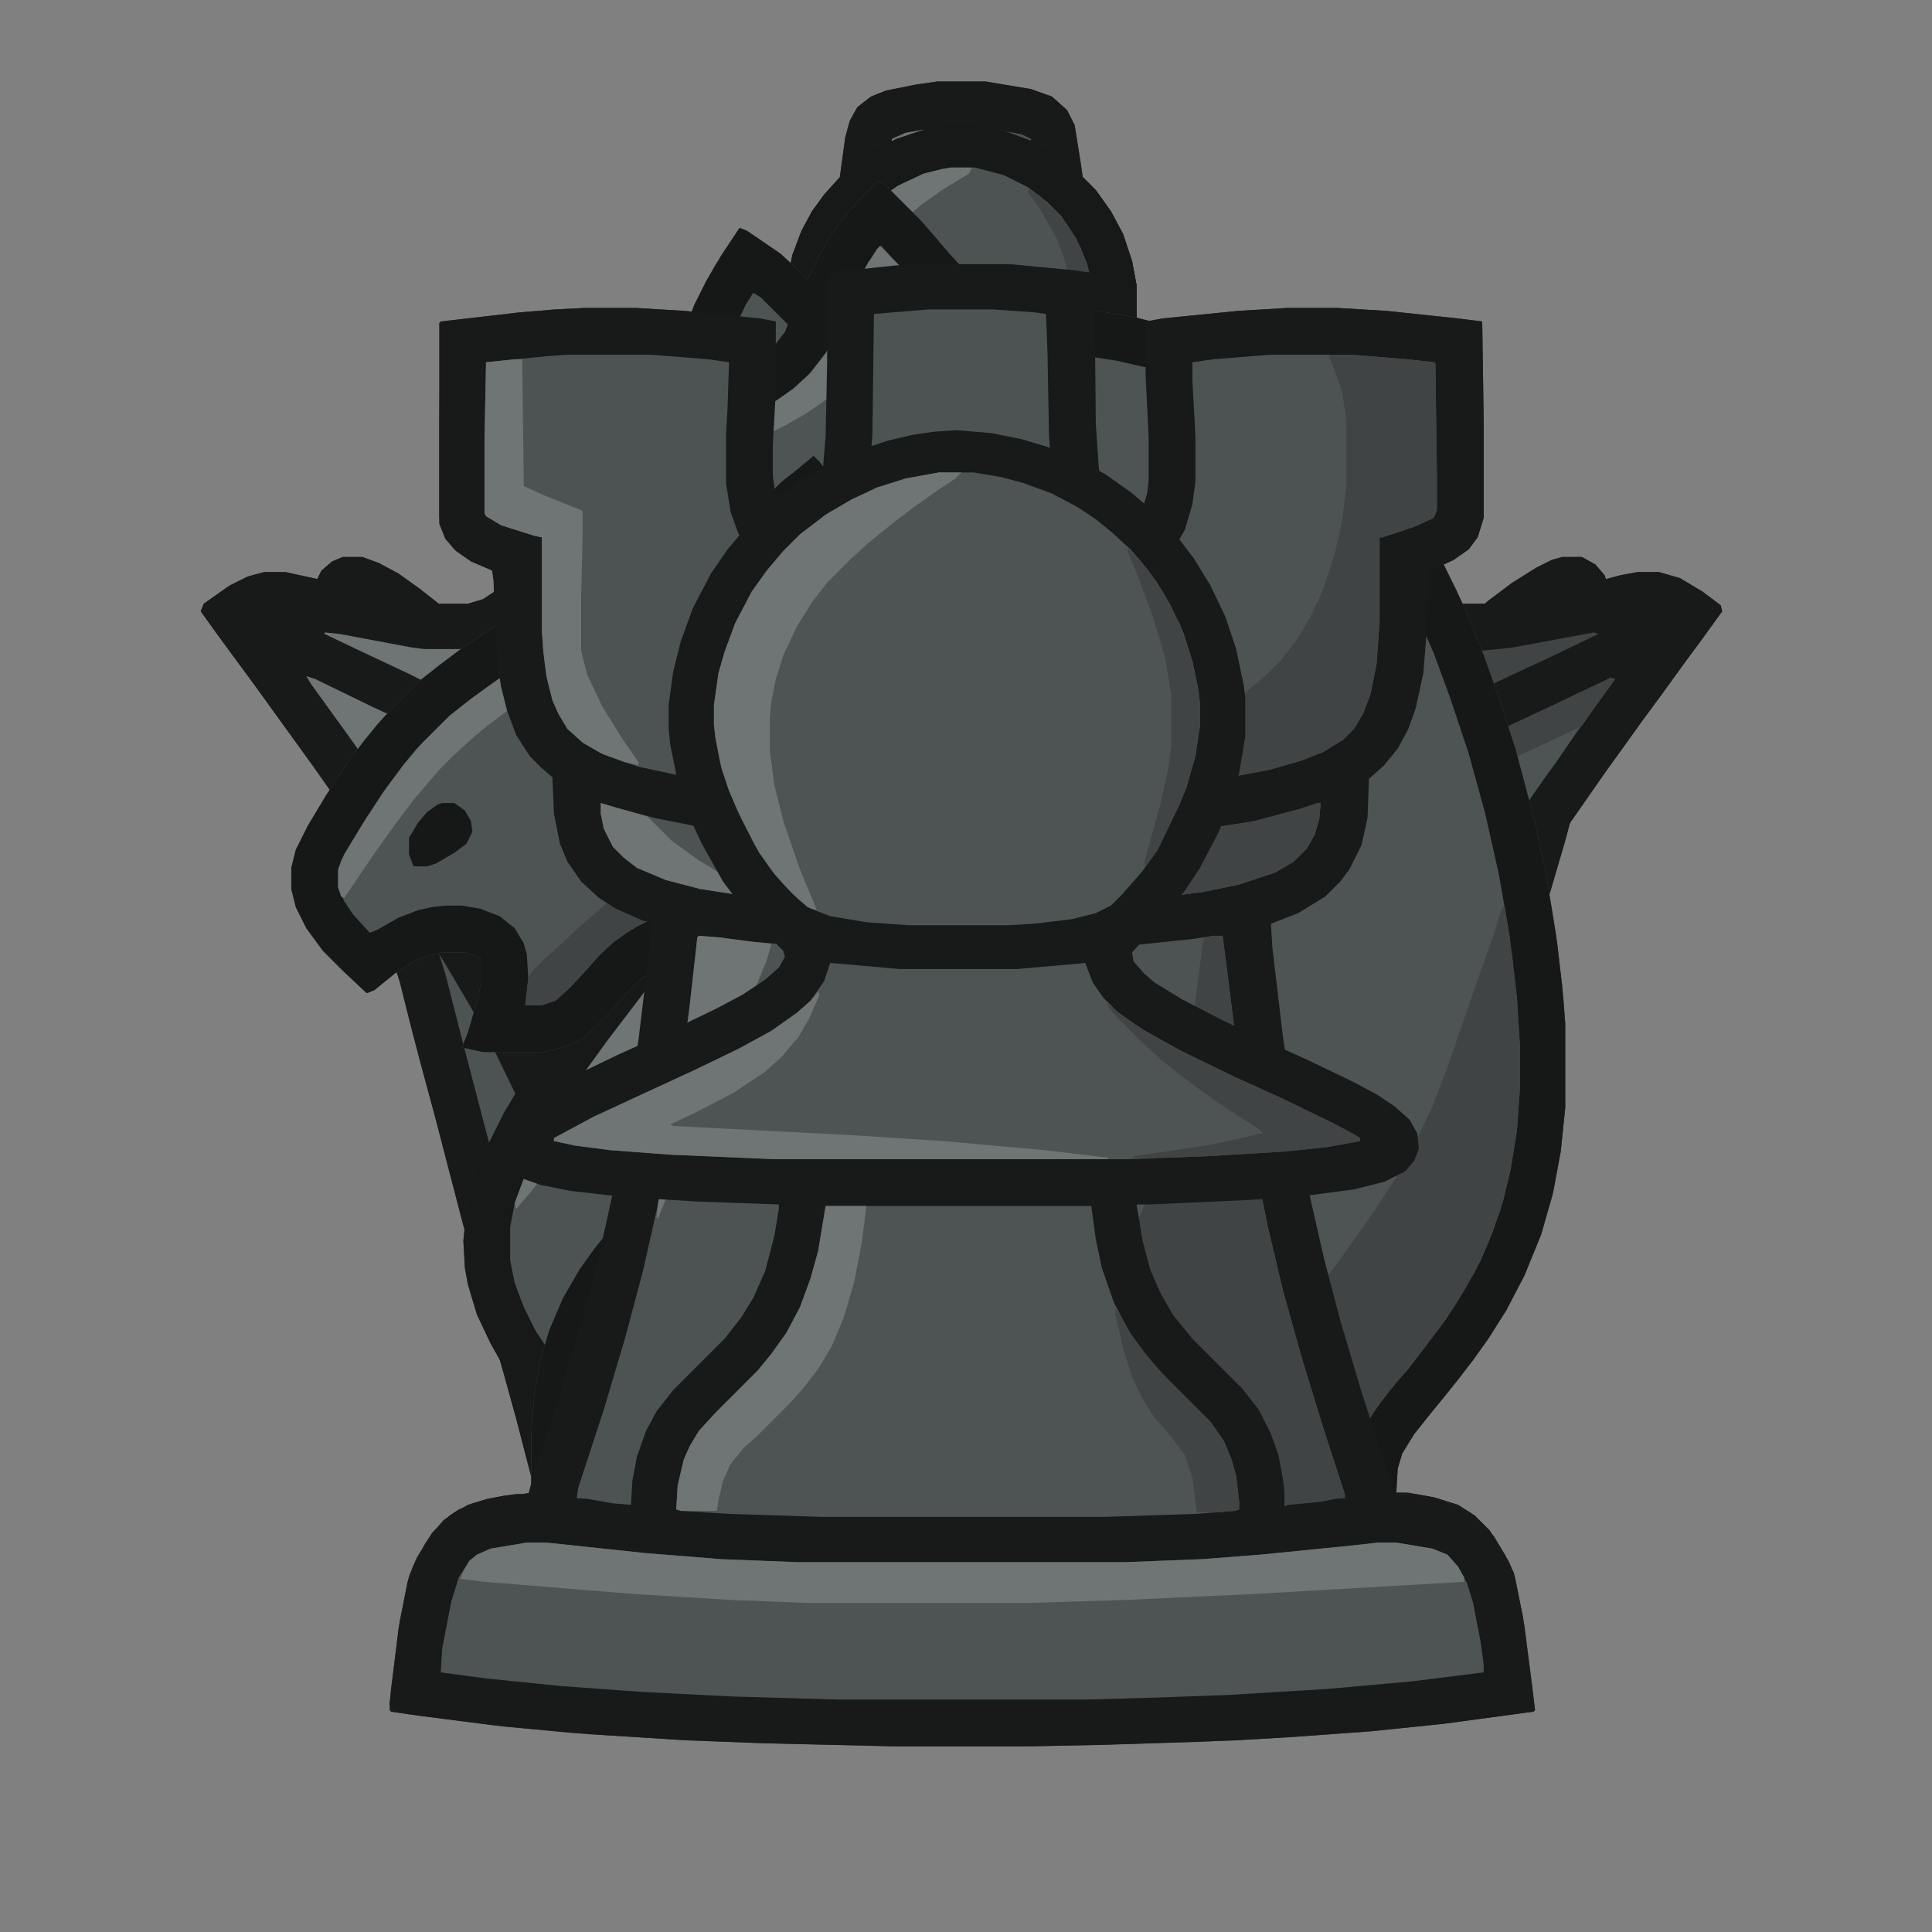 <?xml version="1.0" encoding="UTF-8"?>

<svg width="40px" height="40px" viewBox="0 0 40 40" version="1.1" xmlns="http://www.w3.org/2000/svg">
    <rect x="0" y="0" width="40" height="40" fill="#808080" stroke="none"/>
    <title>cm-chessboard pieces and markers sprite</title>
    <desc>Chess pieces and markers for the cm-chessboard (https://shaack.com/projekte/cm-chessboard/).</desc>

    <g id="wk">
<svg version="1.1" viewBox="0 0 1280 1280" width="40" height="40" xmlns="http://www.w3.org/2000/svg">
<path transform="translate(621,54)" d="m0 0h32l30 5 14 5 10 9 5 10 4 25 7 49 12 69 2 6v4h10l63 7 54 8 12 3 3 15 1 12v49l-2 16-5 14-1 1-86 10-18 2h-14v12l10 3 16 8 8 6 5 4 8 11 6 16 2 10v34l-3 15-7 19-6 10-7 9-8 6-6 3 4 16 4 7h7l11-4 16-10 14-11 11-9 15-13 12-11 8-7 13-12 24-22 10-9 13-12 8-7 10-9 10-8 11-9 13-11 16-12 16-10 10-5 7-2h13l9 5 6 7 4 11 1 8v12l-3 24-7 36-9 40-12 45-17 58-9 31-5 16-18 70-23 88-23 85-8 28-11 42-5 19h25l15 4 12 6 10 9 6 7 9 16 4 13 5 26 7 55-1 3-58 8-48 5-55 4-62 3-64 2-48 1h-76l-84-2-72-3-61-4-51-5-46-6-21-3-1-3 7-55 6-30 5-13 9-15 11-11 12-7 13-4 5-1h25l-14-54-8-29-6-21-21-78-19-73-10-37-6-23-7-28-6-19-18-61-12-44-9-36-9-44-4-25-1-10v-12l2-12 5-10 7-6 7-3h13l11 4 13 7 14 10 14 11 13 11 11 9 12 11 8 7 12 11 8 7 10 9 16 15 10 9 13 12 10 9 8 7 14 12 16 13 18 12 12 6 4 1h7l5-10 3-13-9-5-5-4-9-12-7-14-6-20-1-7v-34l4-16 7-14 9-10 9-7 16-8 9-3 2-12h-15l-104-12-5-14-2-13v-58l3-20 2-3 36-6 44-6 47-5h10l2-10 12-69 9-66 3-11 5-9 9-7 10-4 20-4z" fill="#30302F"/>
<path transform="translate(237,400)" d="m0 0 10 5 14 10 14 11 28 24 12 11 8 7 14 13 8 7 13 12 10 9 13 12 20 18 11 9 10 9 17 13 15 10 15 8 13 4h17l10-4 7-5 7-10 5-12 5-19 28-3 33-2h85l33 2 29 3 6 22 7 14 5 6 9 6 6 2 9 1 13-2 13-5 13-7 17-12 16-13 14-12 10-9 8-7 12-11 10-9 13-12 12-11 10-9 8-7 10-9 12-11 11-9 10-9 16-12 17-12 10-5v18h-2l-1 13-7 36-9 39-12 45-17 58-13 43-11 44-8 29-14 55-21 79-10 37-7 24-13 49-6 22-1 2-9 2-52 5-42 3-54 2h-184l-54-2-55-4-40-4-7-1-2-2-11-42-14-52-7-24-20-75-19-73-9-33-12-48-13-42-19-66-10-38-11-51-5-30z" fill="#E7E7E7"/>
<path transform="translate(355,1021)" d="m0 0h11l66 7 54 4 48 2h206l48-2 54-4 66-7h11l24 4 10 4 5 5 7 11 5 16 5 26 2 15v5l-48 6-56 5-50 3-77 3-38 1h-142l-69-2-65-3-56-4-49-5-30-4 1-13 4-24 5-20 6-12 5-7 10-5 20-4z" fill="#E7E7E7"/>
<path transform="translate(618,85)" d="m0 0h37l22 4 5 2 2 6 4 30 6 41 10 58 8 32v5l64 8 37 5 35 6 1 1v17l-2 26-1 3-112 15h-13l1 6 1 16v11h-13l-11-1-25-1h-74l-36 2h-13v-11l1-21-27-3-97-13-2-14-1-32 7-2 43-7 86-11 10-42 10-58 8-59 2-13 9-3z" fill="#E7E7E7"/>
<path transform="translate(607,404)" d="m0 0h60l45 3 23 4 20 6 11 6 7 7 4 9 2 10v18l-3 16-5 14-6 8-5 4-4 1-21-1-57-3h-82l-57 3-10 1h-12l-8-4-7-11-5-16-2-11v-20l3-12 5-8 8-7 16-7 22-5 12-2z" fill="#E7E7E7"/>
<path transform="translate(1022,485)" d="m0 0h1l-1 9-10 39-19 66-14 46-17 66-8 30-16 62-24 89-10 35-16 61-2 5-9 2-52 5-13 1h-14l2-6 17-35 13-29 18-41 13-30 17-41 55-132 13-33 15-35 15-33 16-34 12-26z" fill="#B7B7B7"/>
<path transform="translate(355,1021)" d="m0 0h11l66 7 54 4 48 2h206l48-2 54-4 66-7h11l24 4 10 4 5 5 7 11v2l-25 2-124 7-93 4-34 1-74 1h-59l-47-1-67-3-84-6-48-4-1-3 9-14 10-5 20-4z" fill="#FCFCFC"/>
<path transform="translate(237,400)" d="m0 0 10 5 14 10 14 11 28 24 12 11 8 7 14 13 8 7 13 12 10 9 13 12 20 18 11 9 10 9 17 13 15 10 15 8 13 4 5 1v2h-15l-19-3-21-7-23-12-18-12-19-14-14-11-13-11-11-9-10-9-11-9-7-7-8-7-13-12-17-16-5-5 3 21 12 64 10 55 6 43-1 4-8-25-19-65-13-49-11-51-5-30z" fill="#FCFCFC"/>
<path transform="translate(611,86)" d="m0 0h5v10l-7 63-9 69-9 61-4 2-73 7-57 5-31 2-1-22 7-2 43-7 86-11 10-42 10-58 8-59 2-13 9-3z" fill="#FDFDFD"/>
<path transform="translate(843,310)" d="m0 0h5l-1 16-1 3-112 15h-13l1 6 1 16v11h-13l-17-2-3-39v-10l2-1 67-7 74-7z" fill="#B7B7B7"/>
<path transform="translate(535,412)" d="m0 0 4 1-10 10-6 9-4 9-1 4v16l3 9 7 9 14 8 18 6 29 6 34 5v1l-66 3-28 2h-12l-8-4-7-11-5-16-2-11v-20l3-12 5-8 8-7 16-7z" fill="#FCFCFC"/>
<path transform="translate(675,405)" d="m0 0 25 1 19 2 24 5 16 6 9 6 6 7 4 11 1 6v18l-3 16-5 14-6 8-5 4-4 1-21-1-6-1 5-4 8-6 6-9 3-9 1-6v-20l-3-12-5-10-7-7-12-7-18-6-29-5z" fill="#B7B7B7"/>
<path transform="translate(594,537)" d="m0 0h38l-3 2-49 13-29 9-18 8-10 6 3-9 5-16 2-8 28-3z" fill="#FCFCFC"/>
<path transform="translate(720,540)" d="m0 0 21 2 6 22 7 14 5 6 9 6 6 2 15 1-4 2-13 2h-17l-11-4-9-7-6-10-5-16z" fill="#B7B7B7"/>
</svg>
    </g>
    <g id="wq">
<svg version="1.1" viewBox="0 0 1280 1280" width="40" height="40" xmlns="http://www.w3.org/2000/svg">
<path transform="translate(627,83)" d="m0 0h20l19 4 19 7 14 8 13 10 14 14 10 14 8 15 6 18 3 16v24l-4 20-6 16-6 12-10 14-1 2 33 7 27 8 20 8 19 10 11-7 24-16 13-6 4-1h11l10 4 5 4 7 11 4 14 8 30 7 20 8 17 9 12 10 6 8 2h25l30-5 25-6 30-8 11-2h14l14 4 15 9 12 9 1 4-13 18-14 19-13 18-14 19-10 14-13 18-16 23-14 20-28 42-11 17-14 23-12 20-13 23-15 28-15 32-12 30-9 27-7 26-7 36-5 39-3 40-2 46-1 11 2-1 30-2h28l18 4 12 5 9 7 8 8 10 17 4 11 6 30 7 55-1 3-58 8-48 5-56 4-62 3h-304l-62-3-56-4-56-6-50-7-1-3 7-55 6-30 5-13 9-15 11-11 12-7 13-4 11-2h28l30 2 2 1-1-11-2-46-3-40-5-39-7-36-7-26-11-33-13-31-16-33-15-28-14-24-14-23-14-22-22-33-17-25-14-20-12-17-39-54-14-19-11-15-10-14 2-5 17-12 12-6 11-3h14l23 5 34 9 31 6 8 1h25l10-3 9-6 9-13 7-15 9-27 8-31 4-10 7-9 9-5 4-1h11l11 4 11 6 19 13 11 7 17-9 20-8 26-8 26-6 11-1-12-17-8-16-5-16-3-16v-24l4-20 6-16 7-13 8-11 9-10 9-9 14-10 16-8 18-6z" fill="#30302F"/>
<path transform="translate(455,434)" d="m0 0 4 1 17 29 9 14 12 17 11 13 8 8 14 9 9 3h11l11-4 12-9 10-11 14-19 12-17 13-17 12-14 4-1 5 4 9 11 14 18 14 20 9 12 11 13 10 8 10 5 4 1h11l11-4 11-7 14-14 10-13 12-18 15-25 8-13 4 1 14 10 26 16 20 12 21 12 17 8 9 2h24l20-4 20-6 17-8 28-13 31-15 3 1-13 18-12 17-13 18-11 16-14 20-26 39-11 17-15 24-13 22-13 23-15 28-16 34-12 30-12 36-7 28-6 31-5 38-3 35-2 39-1 29-2 6-48 4-15 1h-296l-43-3-21-2-1-4-2-51-3-43-4-35-6-35-6-27-9-30-9-25-11-26-16-34-16-30-14-24-17-28-16-25-18-27-15-22-16-23-12-17-26-36-5-8 6 2 31 15 28 13 16 7 19 6 21 4h22l12-3 16-8 17-9 14-9 22-13 17-11z" fill="#E7E7E7"/>
<path transform="translate(333,1022)" d="m0 0h24l46 3 53 5 29 2h304l53-4 29-3 46-3h24l13 4 7 6 7 12 5 16 5 26 2 19-49 6-43 4-64 4-47 2h-280l-66-3-57-4-57-6-23-3 2-19 5-26 6-18 7-11 6-5z" fill="#E7E7E7"/>
<path transform="translate(617,300)" d="m0 0h41l35 3 34 5 27 6 23 7 19 8 15 8 14 10 12 11 10 12 9 15 7 15 6 18 3 12-1 3-18-11-16-11-10-6-6-2h-9l-10 4-10 9-14 24-13 21-12 17-11 12-8 7-5 2-8-6-10-11-14-20-10-14-11-14-9-11-11-11-8-5-6-2h-10l-9 4-8 6-11 11-11 14-12 16-11 16-9 12-9 10-7 5-8-4-13-13-11-15-14-22-14-24-4-6-9-8-10-4h-9l-10 4-16 11-22 14-3 1 1-8 6-19 6-15 8-15 9-12 11-12 14-11 15-9 15-7 20-7 26-7 27-5 31-4z" fill="#E7E7E7"/>
<path transform="translate(628,111)" d="m0 0h18l16 4 16 7 14 10 11 11 7 10 8 16 4 12 2 12v14l-3 15-6 16-7 12-9 11-11 10-2 1-23-1-28-1-37 2h-10l-9-7-8-8-10-15-6-13-4-15-1-7v-14l3-16 5-13 7-13 8-10 10-10 15-10 14-6z" fill="#E7E7E7"/>
<path transform="translate(980,576)" d="m0 0 1 2-11 17-15 24-13 22-13 23-15 28-16 34-12 30-12 36-7 28-6 31-5 38-3 35-2 39-1 29-2 6-48 4h-6v-27l1-31 3-42 5-44 6-35 7-30 9-30 11-27 11-22 12-19 13-17 9-11 11-12 14-15 15-14 13-12 11-9 15-13 14-11z" fill="#B7B7B7"/>
<path transform="translate(333,1022)" d="m0 0h24l46 3 53 5 29 2h304l53-4 29-3 46-3h24l13 4 7 6 7 12v4l-62 4-110 6-73 3-34 1-54 1h-59l-47-1-67-3-84-6-71-6 1-7 7-10 5-4z" fill="#FCFCFC"/>
<path transform="translate(455,434)" d="m0 0 4 1 17 29 9 14 12 17 11 13 13 13-6-2-20-11-17-12-16-13-9-8-1-2-5 2-17 11-21 12-17 9-20 8-18 5-12 2h-28l-20-4-18-6-9-4 7 12 29 43 15 23 11 18 10 18 13 27 13 35 12 39-1 3-18-38-16-30-14-24-17-28-16-25-18-27-15-22-16-23-12-17-26-36-5-8 6 2 31 15 28 13 16 7 19 6 21 4h22l12-3 16-8 17-9 14-9 22-13 17-11z" fill="#FBFBFB"/>
<path transform="translate(816,434)" d="m0 0 4 1 14 10 26 16 20 12 21 12 17 8 9 2h24l20-4 20-6 17-8 28-13 31-15 3 1-13 18-9 13-23 11-21 10-24 9-17 5-20 3h-14l-19-3-15-5-19-9-27-16-25-15-4 2-8 8-14 11-19 14-17 11-7 4-2-1 12-11 10-11 13-18 16-26z" fill="#B7B7B7"/>
<path transform="translate(392,311)" d="m0 0 5 1 21 14 5 5-13 13-11 15-10 18-8 20-6 20-6 27-2 10-8 5-13 6-4 1h-14l-20-4-18-6-16-8-28-13-31-15 4-1 54 10 21 2h9l16-2 15-5 11-7 11-11 9-14 8-17 10-30 6-22z" fill="#FBFBFB"/>
<path transform="translate(880,311)" d="m0 0h2l5 19 8 28 8 22 10 19 8 10 5 5 7 6 14 7 12 3 9 1h15l25-3 47-9 4 1-31 15-28 13-19 9-19 6-16 3h-14l-11-4-13-7-2-6-7-33-7-22-8-19-9-16-8-11-8-10-7-7 1-3 21-14z" fill="#B7B7B7"/>
<path transform="translate(628,111)" d="m0 0h18l12 3-3 3-22 12-12 8-14 11-10 11-8 13-5 11-4 14-1 5v21l4 16 8 18 7 13v2h-10l-9-7-8-8-10-15-6-13-4-15-1-7v-14l3-16 5-13 7-13 8-10 10-10 15-10 14-6z" fill="#FBFBFB"/>
<path transform="translate(602,301)" d="m0 0h13l-4 2-43 11-36 12-17 7-16 8-18 10-14 10-11 9-12 12-8 13-5 12-2 9-8 6-18 11-1-4 6-21 8-19 9-16 8-10 9-10 12-10 18-11 15-7 20-7 26-7 27-5 31-4z" fill="#FBFBFB"/>
<path transform="translate(392,311)" d="m0 0 5 1 21 14 5 5-13 13-11 15-10 18-8 20-6 20-6 27-2 10-8 5-13 6-4 1h-14l-20-4 1-2 17-3 13-5 10-6 8-7 9-14 5-12 4-16 3-22v-9l-1-2 9-30 5-20z" fill="#E6E6E6"/>
<path transform="translate(759,316)" d="m0 0 12 3 21 8 19 10 14 10 12 11 10 12 9 15 7 15 6 18 3 12-1 3-18-11-6-4-1-5-12-23-8-12-10-13-8-9-8-7-14-12-20-15-7-5z" fill="#B7B7B7"/>
<path transform="translate(880,311)" d="m0 0h2l5 19 6 22 2 26 4 26 6 18 7 13 9 10 10 7 15 6 16 3v2l-16 3h-14l-11-4-13-7-2-6-7-33-7-22-8-19-9-16-8-11-8-10-7-7 1-3 21-14z" fill="#E5E5E5"/>
<path transform="translate(680,124)" d="m0 0 11 7 12 12 7 10 8 16 4 12 2 12v14l-3 15-6 16-7 12-9 11-2 1 2-6 5-13 4-19 1-9v-22l-3-18-6-16-9-17-11-16z" fill="#B7B7B7"/>
<path transform="translate(898,408)" d="m0 0h2l6 16 6 11 9 10 10 7 15 6 16 3v2l-16 3h-14l-11-4-13-7-2-6-7-33z" fill="#E5E5E5"/>
<path transform="translate(880,311)" d="m0 0h2l1 4-12 19-7 9-12-12 1-3 21-14z" fill="#B7B7B7"/>
<path transform="translate(392,311)" d="m0 0 5 1 21 14 5 5-10 10-4-1-13-20-4-6z" fill="#F8F8F8"/>
</svg>
    </g>
    <g id="wb">
<svg version="1.1" viewBox="0 0 1280 1280" width="40" height="40" xmlns="http://www.w3.org/2000/svg">
<path transform="translate(627,83)" d="m0 0h20l19 4 19 7 14 8 13 10 14 14 10 14 8 15 6 18 3 16v26l-3 16-5 15-8 16-10 14-7 8v3l18 10 16 11 10 8 10 9 8 8 10 14 5 11 2 7v14l-4 10-7 9-10 6-13 5-9 2v4l7 22 15 44 12 29 8 16 9 17 6 9v3l-19 12-23 14-24 15-18 12-1 10 3 12 10 19 11 14 9 9 10 6 5 2 6-1 26-20 17-14 14-11 16-12 4 1 14 18 9 12 16 21 12 17 20 30 12 21 8 16 8 19 6 22 2 9 1 18-2 20-5 19-6 15-11 21-8 12-12 16-11 13-11 12-12 13-15 15-7 6 66 1 17 3 16 5 11 7 10 10 10 17 4 11 6 31 7 56-1 1-59 8-48 5-54 4-63 3-64 2-48 1h-70l-84-2-73-3-60-4-52-5-53-7-14-2-1-3 7-54 6-31 5-13 10-16 10-10 10-6 16-5 17-3 56-1-16-15-14-14-7-8-12-13-11-14-13-18-9-16-9-19-6-20-2-11-1-18 2-20 5-20 8-21 12-24 12-20 17-25 13-18 16-21 15-20 14-18 10-14 11-16 11-17 10-17 14-26 13-29 13-35 12-36 3-10v-4l-16-4-12-6-8-7-5-8-2-6v-15l4-12 7-12 9-11 12-12 17-13 19-12 11-6-1-4-10-12-11-18-6-15-4-17-1-6v-26l4-20 6-16 7-13 8-11 9-10 9-9 14-10 16-8 18-6z" fill="#2F2F2E"/>
<path transform="translate(550,414)" d="m0 0h174l9 31 15 43 14 34 10 21-4 4-21 13-25 16-39 26-17 12-17 13-10 8-13 11-13 12-10 10-11 14-9 14-6 12-5 17-1 8v11l2 12 5 12 6 9 4 5 13 9 13 5 13 2h12l17-3 21-7 17-8 21-12 21-14 14-10 19-14 14-11 16-13 14-11 14-12 11-9 12-10h2l9 12 14 19 13 18 12 18 12 20 10 19 8 21 4 15 1 1 1 7v20l-4 19-6 15-10 19-12 17-9 11-12 14-7 7-7 8-15 15-8 7-10 10-8 7-13 12-5 1-52 3-54 2-45 1h-101l-58-2-31-2-7-3-17-13-13-12-7-7-8-7-20-20-7-8-10-11-13-17-10-15-8-14-8-21-3-16v-20l3-16 6-18 12-25 11-19 14-21 12-17 16-21 12-16 16-21 14-19 24-34 12-21 14-27 13-29 10-26 15-43z" fill="#E0E0E0"/>
<path transform="translate(364,1018)" d="m0 0 17 1 57 6 53 4 46 2h148l62-2 58-3 67-5 34-3h14l25 4 11 4 7 8 7 14 6 25 4 27v4l-49 6-43 4-64 4-79 3-39 1h-128l-71-2-66-3-57-4-57-6-23-3 2-19 5-26 5-16 7-12 7-6 13-4z" fill="#E0E0E0"/>
<path transform="translate(629,111)" d="m0 0h16l17 4 14 6 12 8 12 11 8 10 8 14 5 14 3 17v14l-3 17-6 16-8 13-9 10-4 4-22 4-12 1h-46l-19-2-15-3-5-4-11-14-8-16-4-13-2-11v-18l3-15 5-14 8-14 8-10 9-9 15-10 17-7z" fill="#E0E0E0"/>
<path transform="translate(364,1018)" d="m0 0 17 1 57 6 53 4 46 2h148l62-2 58-3 67-5 34-3h14l25 4 11 4 7 8 5 9v2l-79 5-94 5-73 3-35 1-65 1h-31l-58-1-68-3-72-5-72-6-5-1 6-12 8-7 13-4z" fill="#FDFDFD"/>
<path transform="translate(590,302)" d="m0 0 16 1 20 1h22l36-2 28 15 19 12 12 9 12 11 8 9 5 10 1 5-3 3-11 4-17 3-34 2h-133l-35-2-18-3-11-4-2-2 1-7 6-10 9-10 7-7 19-14 26-15z" fill="#E0E0E0"/>
<path transform="translate(850,664)" d="m0 0h2l9 12 14 19 13 18 12 18 12 20 10 19 8 21 4 15 1 1 1 7v20l-4 19-6 15-10 19-12 17-9 11-12 14-7 7-7 8-15 15-8 7-10 10-8 7-13 12-5 1-23 1 2-4 11-12 9-11 11-12 9-11 9-10 9-11 14-17 14-18 13-18 11-18 5-12 3-14v-11l-2-12-6-17-11-22-13-21-16-24-12-16-2-2-20 13-22 14-26 16-28 16-27 14-19 9-22 8-17 4-7 1h-18v-1l17-3 21-7 17-8 21-12 21-14 14-10 19-14 14-11 16-13 14-11 14-12 11-9z" fill="#B7B7B7"/>
<path transform="translate(697,628)" d="m0 0 2 1 4 13 8 16 10 15 9 11 11 11 12 8v2l-19 14-18 13-19 12-16 9-21 10-19 5h-17l-11-4-6-5-5-9-1-4v-15l4-13 8-15 9-11 9-10 11-11 8-7 16-13 20-15z" fill="#B7B7B7"/>
<path transform="translate(550,414)" d="m0 0 27 1-4 17-6 20-10 26-14 37-13 29-11 23-13 23-10 17-14 21-12 17-12 16-9 11-10 13-11 14-13 16-9 11-11 13-24 28-13 15-11 13-5 6-1-3 6-18 12-25 11-19 14-21 12-17 16-21 12-16 16-21 14-19 24-34 12-21 14-27 13-29 10-26 15-43z" fill="#FDFDFD"/>
<path transform="translate(629,111)" d="m0 0h15l-2 4-21 13-12 9-12 10-10 14-7 15-4 13-1 5v22l4 16 8 18 9 16 3 4v2l-10-1-9-2-5-4-11-14-8-16-4-13-2-11v-18l3-15 5-14 8-14 8-10 9-9 15-10 17-7z" fill="#FCFCFC"/>
<path transform="translate(718,414)" d="m0 0h6l9 31 15 43 14 34 10 21-4 4-19 12h-2l-10-17-9-20-7-21-8-32-9-42-1-12z" fill="#B7B7B7"/>
<path transform="translate(590,302)" d="m0 0 16 1 14 1 2 2-28 17-25 16-16 12-11 11-5 9 22 1 75 6 54 5v1h-140l-19-2-14-3-9-4-1-5 6-12 11-12 11-10 16-11 17-10z" fill="#FDFDFD"/>
<path transform="translate(678,302)" d="m0 0h6l28 15 19 12 12 9 12 11 8 9 5 10 1 5-3 3-11 4-7 1-9-17-11-12-7-7-14-11-18-14-19-14-2-3z" fill="#B7B7B7"/>
<path transform="translate(680,124)" d="m0 0 9 6 10 9 7 8 8 13 6 14 3 13 1 8v14l-3 17-6 16-8 13-9 10-5 4 2-5 7-15 4-13 3-21v-22l-2-14-6-18-9-17-12-18z" fill="#B7B7B7"/>
</svg>
    </g>
    <g id="wn">
<svg width="40" height="40" version="1.1" viewBox="0 0 1280 1280" xmlns="http://www.w3.org/2000/svg">
 <path transform="translate(582,120)" d="m-1.944 11.137 3.763 6.359 17.166 13.984 4.016 11.27 11 7.5 9.75 14.5 8.25 9.5 13.5 14 17.25 7.25 46 1.5 27.5 1.25 19 7.75 28 10.25 18.5 4.25 31 17.25 18.75 12.25 16 11.25 26 21.25 5.25 11 4.75 9.25 15.5 25.25 18.5 20.5 12.75 27.25 13 30 1.25 36.5 17.5 41.5 24.75 40.25-0.25 34.25-6.5 36.25 12.75 42.5 9.5 24.75v51.75l-6 25.5-6.5 32-10.5 20.5-3.5 27.25-6 17.25-14.5 14.5-10.5 20.5-15.5 19.25-6.25 9.5-8 9.5-10.75 11.25-7 12-5 14.25-2.75 22.75 10.25 10 24.5 3.5-18.75 0.25 20 2.25 20.25 7.5 11 11.75 6.75 17.75 0.25 21.25 10 42-6.5 13.75 4.75 6-46.75 1.25-48 8.25h-58.75l-48.75 1-38 2.75-228.75 4.25-72-2.5-64-2.75-54.75-5.25-40.25-18.75-27.75 9.75-1-2 31.188-44.812-13.688-25.625 4-13.5 5.438-9.062 3.875-9.688 8-9.375 5.062-3.375 10.188-4.188 22.75-4.062 14.534-0.211 15.291-38.674-2.95-26 3.558-16.459 3.288-20.879 16.071-20.884 2.752-24.071 6.995-9.492 12.182-17.541 12.265-12.232 13.055-14.232 50.924-57.464 14.248-12.508 11.005-11.005 9.53-13.21 8.73-9.697 15.359-19.381 8.707-13.492 5.823-24.419-2.154-18.574-8.839-17.109-34.652 6.939-59.785 22.783-21 10-14 10-9 9-9 11-15 15-14 8-17 4h-39l-13-3 1-4 7-22 4-18v-12l4.127-7.066-2.553-4.414-6.033-1-19.801-2.828-17.094-8.463-17.182 19.667-18.21 4.957 0.127 8.452-9.548-10.227-8.934-12.204-15.685-11.199-12.215-12.674 3.276-10.586-0.53-10.641 5.21-7.05 3.404-16.972 14.21-17.26 14.682-32.209 9-12 9-11 14.536 1.435 10.559-12.012 14.6-13.966 25.192-19.955 27.045-16.282 29.823-21.945 29.076-21.071-13.638 7.86 22.496-17.016 10.884-10.348 9.707-12.172 17.546-28.844 6.641-23.636 7.894-19.38 0.768-13.581-3.298-12.834-1.591-13.061 5.298-12.464-1.955-19.005 12.47-26.414 15.409-18.399-1.712-0.942 17.045 14.407 17.066 9.172c-6.915 7.185 9.848 7.255 14.639 7.422l7.377-18.775 15.071-10.288 1.929-15.712 11-12z" fill="#e7e7e7"/>
 <path transform="translate(582,120)" d="m0 0 5 3 23 23 7 8 12 14 12 13 14 14 4 3 16 2 46 5 29 5 26 6 33 11 24 11 22 13 16 12 13 11 22 22 11 14 11 15 12 19 12 21 13 26 13 30 13 35 13 40 12 45 8 37 8 49 4 37 1 15v55l-3 29-6 31-7 24-11 27-12 23-12 19-10 14-10 13-8 10-9 11-12 15-8 13-3 10-1 17 14 1 19 4 10 4 11 8 7 7 8 13 6 12 6 29 6 45 2 17-1 1-59 8-48 5-55 4-63 3-29 1h-244l-74-3-61-4-51-5-54-7-14-2-1-2 7-55 6-31 4-10 7-13 7-9 10-9 10-5 13-4 18-3h10v-40l2-26 4-23 7-23 9-20 10-17 10-14 9-11 12-14 15-16 61-61 7-8 8-8 9-11 12-15 12-20 8-18 6-20 2-10v-5l-32 8-65 12-21 10-14 10-9 9-9 11-15 15-14 8-17 4h-39l-13-3 1-4 7-22 4-18v-12l-1-3-6-3-4-1h-16l-14 4-14 8-16 13-5 2-16-15-13-13-11-15-7-14-3-12v-14l3-12 8-16 12-20 16-24 9-12 9-11 11-12 17-17 14-11 16-12 35-23 30-20 19-14 15-13 8-8 10-13 9-15 8-17 10-30 1-4-1-18-1-7v-12l3-16 6-16 13-25 17-26 5 2 22 15 13 12 6 5 7-16 8-14 9-12 11-12zm1 43-6 8-9 16-7 17-4 12-9 16-9 12-8 9-13 10-16 8-16 5-3 1-8 26-6 16-10 21-12 18-8 10-11 12-11 10-17 13-17 12-29 19-30 20-16 12-13 11-9 8-7 8-10 11-12 16-10 15-13 21-9 16-2 8 1 9 6 12 9 11 6 6 5-2 14-8 18-6 5-1h25l12 3 11 6 5 4 6 9 3 10v22l-2 11 6 1 11-2 8-5 5-4 7-8 12-14 7-7 15-11 27-14 24-5 44-8 30-7 18-6 16-8 23.031-22.219v-2l3-1 7.375-7.969 10.594-11.812 10-15 7-11 8-12 4-5 3-1 6 8 3 8v14l-7 14-8 13-9 11-9 10-25 25-8 7-7 7-2 11-4 23-6 21-8 20-8 15-12 18-11 14-10 11-7 8-10 10-7 8-63 63-7 8-11 13-14 19-12 22-7 19-4 16-3 25-1 38v15l2 1 49 5 54 4 61 2h177l55-2 55-4 40-4 18-2 1-1 2-24 3-12 8-16 14-19 2.088-2.232 1.912-1.768 11-14 12-15 13-18 12-20 10-19 9-23 6-20 5-23 3-25 1-14v-38l-3-39-5-37-6-34-9-39-8-30-9-29-10-29-12-30-12-26-11-22-15-25-12-17-13-16-15-16-22-18-19-12-17-9-23-9-23-7-28-6-35-5-53-5-12-11-8-7-16-16-9-11-12-13-6-7z" fill="#2f2f2e"/>
 <path transform="translate(340,1021)" d="m0 0h32l32 4 65 6 30 2 24 1h221l45-2 53-4 66-7h26l14 3 9 4 6 7 7 14 6 25 4 27v4l-49 6-43 4-64 4-78 3h-218l-78-3-64-4-52-5-40-5 2-19 5-26 5-16 8-13 6-5 13-4z" fill="#E7E7E7"/>
 <path transform="translate(996,599)" d="m0 0h1l6 41 3 31 1 17v38l-3 32-5 26-6 21-8 21-10 21-14 23-14 19-11 14-9 11-2 3-2 1.503-2 2.497-12 16-8 14-4 12-2 13-1 16-1 1-47 5-22 2h-11l1-17 5-30 6-21 9-21 10-17 11-16 14-19 14-18 13-18 16-23 11-17 12-21 14-29 10-26 16-47 14-39z" fill="#b7b7b7"/>
 <path transform="translate(340,1021)" d="m0 0h32l32 4 65 6 30 2 24 1h221l45-2 53-4 66-7h26l14 3 9 4 6 7 5 9v4l-44 3-107 6-93 4-33 1-53 1h-64l-47-1-65-3-72-5-83-7 1-7 7-10 5-4 13-4z" fill="#FCFCFC"/>
 <path transform="translate(583,163)" d="m0 0 6 5 7 8 12 14 11 12 14 14 11 9 2 4-12-3-15-8-19-14-12-9h-3l-12 36-6 12-10 13-11 10-18 12-27 14-7 3-2 3-5 17-11 27-10 20-10 16-13 16-16 16-17 13-24 16-24 15-30 20-14 11-12 11-8 7-11 12-12 14-12 16-13 18-21 31h-3l-3-10 1-9 8-16 15-24 8-12 12-16 11-13 21-21 14-11 18-13 23-15 39-26 16-12 11-9 13-12 9-10 12-17 9-16 9-20 10-31 1-4 17-5 16-8 11-8 10-9 11-15 10-18 5-15 8-18 8-13z" fill="#FCFCFC"/>
 <path transform="translate(647,481)" d="m0 0 2 1-6 7-9 14-10 16-9 11-10 11-2 3-1.969 2.125-2.031 1.875-17 16-9 6-12 6-18 6-30 7-65 12-23 11-14 9-11 9-7 7-9 11-9 10-9 6-6 2-10 1-3-2 2-10 1-17h1l1 6 9-9 8-7 15-14 8-7 14-12 17-13 16-8 20-4 30-5 43-9 16-4 19-9 12-8 10-9 11-11 7-8 11-10 14-9z" fill="#b7b7b7"/>
 <path transform="translate(555,697)" d="m0 0 1 3-8 21-9 19-12 19-12 16-13 15-9 10-7 8-14 15-9 10-13 15-12 15-10 15-10 19-6 18-3 15-2 23v42h-13l-10-1-2-1v-15l1-38 3-25 6-22 8-19 11-19 10-13 9-11 10-11 7-8 63-63 7-8 10-10 9-11 8-9 9-13z" fill="#FCFCFC"/>
 <path transform="translate(538,303)" d="m0 0 4 2 10 13 9 12 4 8v12l-6 10-10 6-13 5-14 3h-9l-10-5-4-5-3-8v-8l4-9 7-9 8-8 11-9z" fill="#212120"/>
 <path transform="translate(663,495)" d="m0 0 3 4 4 10 1 4v21l-5 15-9 16-11 14-13 14-11 9-15 12-22 15-1-4 4-26 3-5 11-11 8-7 26-26 11-14 10-17 5-10z" fill="#B7B7B7"/>
 <path transform="translate(293,532)" d="m0 0h7l8 5 4 8v8l-3 6-0.895 1.061-1.105 0.939-13 8-8 4-3 1h-8l-3-5-1-3v-10l5-9 7-9 7-5z" fill="#212120"/>
 <path transform="translate(499,194)" d="m0 0 4 2 19 19-2 5-7 9-9 7-15 7-7 2v-14l5-15 11-21z" fill="#E5E5E5"/>
</svg>
    </g>
    <g id="wr">
<svg width="40" height="40" version="1.1" viewBox="0 0 1280 1280" xmlns="http://www.w3.org/2000/svg">
 <path transform="translate(605,175)" d="m0 0h64l42 4 14 2 1 100 2 29 4 24 6 24 8-4 7-7 6-13 2-9 1-10v-20l-2-36v-46l10-2 50-5 33-2h33l33 2 47 5 16 2 1 67v63l-4 13-6 8-10 7-13 6-3 1-2 43-2 25-5 23-5 14-7 13-9 11-10 9-1 26-4 18-8 16-6 8-10 10-18 11-18 7 1 16 7 59 8 53 9 49 10 44 11 42 14 47 21 65v3h9l22 4 13 5 10 6 9 9 9 15 5 10 6 29 6 45 2 17-8 2-52 7-49 5-55 4-63 3-30 1h-240l-75-3-61-4-52-5-54-7-13-2-2-2 8-61 6-29 10-19 7-9 10-9 13-6 15-4 13-2h9l2-9 20-62 16-55 13-52 9-44 8-47 7-50 6-52v-7l-20-8-16-10-13-13-8-14-4-10-3-15-1-26-13-12-9-13-7-15-5-19-2-11-2-25-2-43-12-5-10-6-5-4-6-9-3-11v-63l1-67 52-6 24-2 20-1h33l33 2 50 5 10 2v46l-2 36v20l2 15 4 11 5 8 8 7 5 2 7-28 3-20 2-29 1-100 23-3z" fill="#30302F"/>
 <g fill="#E7E7E7">
  <path transform="translate(463,619)" d="m0 0 37 5 38 3 27 1h144l42-2 32-3 28-4 3 23 8 64 7 45 9 47 9 40 10 39 17 57 18 56v3l-2 1-49 5-52 4-65 2h-177l-62-2-41-3-43-4-17-2-2-1 1-7 16-49 15-50 13-49 11-50 8-44 8-54 8-68z"/>
  <path transform="translate(611,205)" d="m0 0h51l26 2 6 1 2 82 3 32 4 22 7 26 7 22v3l9-1 18-5 16-8 10-8 7-8 8-14 5-17 2-15v-29l-2-37v-13l13-2 36-3h60l45 4 8 1 1 72v27l-1 3-14 7-21 7h-2v58l-2 27-5 23-8 16-8 9-14 9-15 6-21 6-31 6-39 5-50 4-38 2h-97l-52-3-43-4-42-6-30-7-18-6-15-8-10-9-7-10-5-13-4-19-2-25-1-22v-39l-11-3-19-7-6-4-1-2v-41l1-59 38-4 14-1h61l46 4 3 1-1 31-1 16v34l3 18 5 14 6 11 11 12 10 7 16 7 19 5 4-1 10-31 6-24 4-26 2-26 1-79z"/>
  <path transform="translate(339,1021)" d="m0 0h33l41 5 45 4 47 3 26 1h212l42-2 56-4 47-5 14-2h33l16 4 8 5 7 10 5 12 6 27 3 22v4l-49 6-43 4-64 4-77 3h-220l-77-3-64-4-52-5-40-5 2-19 5-27 6-18 7-10 6-5 13-4z"/>
 </g>
 <path transform="translate(809,619)" d="m0 0h2l3 23 8 64 7 45 9 47 9 40 10 39 17 57 18 56v3l-2 1-49 5-52 4-65 2h-95l3-5 20-26 16-21 12-17 13-18 15-23 15-25 10-18 15-30 12-29 10-28 8-29 7-31 7-43 5-39 1-2z" fill="#B7B7B7"/>
 <path transform="translate(398,532)" d="m0 0 6 1 23 7 27 6 28 3 63 5 35 2 37 1h41l35-1 50-3 70-6 26-5 29-8 5-2h3l-1 12-4 12-6 8-7 7-12 7-17 6-25 6-35 5-24 2-19 1-119 1h-28l-50-2-33-3-26-4-22-5-18-6-13-7-8-7-7-11-4-15z" fill="#E6E6E6"/>
 <path transform="translate(880,235)" d="m0 0h19l45 4 8 1 1 72v27l-1 3-14 7-21 7h-2v58l-2 27-5 23-8 16-8 9-14 9-15 6-21 6-31 6-39 5-50 4-38 2h-8v-1l12-3 50-17 28-11 16-8 19-11 16-11 14-11 15-14 10-12 12-19 8-17 8-24 5-24 3-25v-39l-3-20-5-15-4-8z" fill="#B7B7B7"/>
 <path transform="translate(339,1021)" d="m0 0h33l41 5 45 4 47 3 26 1h212l42-2 56-4 47-5 14-2h33l16 4 8 5 7 10 1 2v6l-44 3-107 6-93 4-33 1-53 1h-64l-47-1-65-3-72-5-83-7 1-6 7-10 6-5 13-4z" fill="#FCFCFC"/>
 <path transform="translate(339,238)" d="m0 0h8v85l9 3 29 12 1 1v24l-1 36v30l3 14 5 13 9 17 22 33-4 1-18-6-15-8-10-9-7-10-5-13-4-19-2-25-1-22v-39l-11-3-19-7-6-4-1-2v-41l1-59z" fill="#FCFCFC"/>
 <path transform="translate(873,532)" d="m0 0h3l-1 12-4 12-6 8-7 7-12 7-17 6-25 6-35 5-24 2-19 1h-63l4-2 41-11 32-11 30-12 27-12 7-2 21-3 25-6 20-6z" fill="#B7B7B7"/>
 <path transform="translate(463,619)" d="m0 0 37 5 10 1 1 4-12 30-11 25-14 31-17 41-17 42-3 3-1-4 9-47 8-53 7-57 2-18z" fill="#FCFCFC"/>
 <path transform="translate(398,532)" d="m0 0 6 1 25 8v2l4 2 10 10 13 10 19 12 26 15 2 2-14-1-24-4-21-5-16-6-11-6-8-7-7-11-4-15z" fill="#FCFCFC"/>
</svg>
    </g>
    <g id="wp">
<svg version="1.1" viewBox="0 0 1280 1280" width="40" height="40" xmlns="http://www.w3.org/2000/svg">
<path transform="translate(634,285)" d="m0 0 24 2 23 5 21 7 25 12 11 7 16 12 10 9 15 15 10 13 11 17 13 27 6 19 4 18 2 14v26l-4 24-6 21-7 17-8 16-11 19-12 16-10 11-7 8-10 11 1 6 7 8 10 8 15 9 27 14 34 16 24 11 25 12 19 10 12 8 10 9 4 6 2 7-1 10-5 8-8 6-12 5-17 4-30 4-39 3-66 3h-9l4 24 5 19 7 16 8 14 9 11 9 10 29 29 10 13 8 15 5 15 3 16 1 9v9l13-2 20-3 30-2h25l18 4 12 5 11 8 10 10 10 17 4 11 6 31 7 56-1 1-59 8-48 5-55 4-58 3-64 2-49 1h-92l-84-2-53-2-77-5-51-5-54-7-13-2-1-1 1-14 6-46 6-29 5-12 10-16 7-7 8-7 10-5 13-4 19-3 47 3 20 3 8 1 1-16 3-16 5-15 8-15 7-9 9-10 29-29 11-14 9-15 6-14 5-16 4-20 1-10-33-1-58-3-33-3-30-5-16-5-9-6-6-7-2-5v-11l4-8 10-10 14-9 18-10 60-28 28-13 20-10 17-10 13-10 6-8 1-5-13-13-7-8-9-10-12-16-9-16-12-23-7-20-6-25-2-17v-16l3-22 4-17 6-18 12-25 14-21 9-11 14-15 11-9 13-10 15-9 16-8 15-6 20-6 24-4z" fill="#30302F"/>
<path transform="translate(624,313)" d="m0 0h21l18 3 15 4 19 7 17 9 12 8 11 9 12 11 7 8 12 16 9 16 7 15 6 19 4 20 1 9v13l-3 21-6 21-5 12-13 27-8 12-9 11-11 12-7 6-14 5-15 3-19 2-17 1h-66l-28-2-24-4-13-5-9-6-11-12-13-17-12-22-11-26-5-19-2-12-1-18 2-17 5-22 8-21 11-20 12-16 9-10 11-11 13-10 18-11 17-8 18-6 19-4z" fill="#E7E7E7"/>
<path transform="translate(350,1022)" d="m0 0h11l66 7 33 3 36 2 29 1h224l49-2 38-3 60-6 17-2h12l24 4 10 4 8 9 5 10 4 13 5 26 2 15v5l-48 6-56 5-66 4-55 2-38 1h-166l-68-2-60-3-56-4-57-6-21-3v-8l5-30 5-20 7-13 5-6 8-4 20-4z" fill="#E7E7E7"/>
<path transform="translate(547,799)" d="m0 0h176l3 22 4 19 8 23 10 19 10 14 12 14 32 32 9 13 5 12 4 17 1 16-3 1-26 2-61 2h-187l-61-2-30-2-5-1 1-16 4-17 4-10 9-13 34-34 9-11 9-12 10-17 8-20 6-22z" fill="#E7E7E7"/>
<path transform="translate(550,638)" d="m0 0 12 1 19 2 16 1h76l26-2 15-2h5l5 13 7 10 10 10 16 11 25 14 35 17 33 15 29 14 19 10 3 2v2l-21 4-29 3-51 3-51 2h-233l-71-3-40-3-29-4-9-2v-2l22-12 27-13 33-15 36-17 24-13 15-10 12-10 9-12 4-10z" fill="#E7E7E7"/>
<path transform="translate(350,1022)" d="m0 0h11l66 7 33 3 36 2 29 1h224l49-2 38-3 60-6 17-2h12l24 4 10 4 8 9 4 7v2l-135 8-86 4-61 2-54 1h-59l-47-1-67-3-84-6-70-6-3-1 2-6 7-9 8-4 20-4z" fill="#FCFCFC"/>
<path transform="translate(624,313)" d="m0 0h13l-4 4-16 11-14 10-13 10-16 13-13 12-11 11-11 14-10 15-9 19-5 15-4 20-1 12v15l2 19 5 23 8 26 13 33 3 8-6-2-9-7-7-8-10-12-9-14-8-15-11-26-5-19-2-12-1-18 2-17 5-22 8-21 11-20 12-16 9-10 11-11 13-10 18-11 17-8 18-6 19-4z" fill="#FDFDFD"/>
<path transform="translate(542,657)" d="m0 0 1 2-5 12-7 13-10 13-10 10-15 11-19 11-21 11-11 5 5 1 116 6 75 5 62 6 31 4v1h-218l-71-3-40-3-29-4-9-2v-2l22-12 27-13 33-15 36-17 24-13 15-10 12-10z" fill="#FCFCFC"/>
<path transform="translate(547,799)" d="m0 0h27l-1 12-5 30-7 27-8 20-10 18-10 13-9 10-7 8-15 14-10 9-9 12-5 12-3 17h-22l-5-1 1-16 4-17 4-10 9-13 34-34 9-11 9-12 10-17 8-20 6-22z" fill="#FDFDFD"/>
<path transform="translate(728,659)" d="m0 0 7 6 10 9 15 10 26 14 31 15 33 15 29 14 19 10 3 2v2l-21 4-29 3-51 3-25 1h-26v-1l48-7 29-6 7-2h4v-2l-5-2-25-16-15-11-16-12-14-12-24-24-7-8-3-3z" fill="#B7B7B7"/>
<path transform="translate(738,865)" d="m0 0 3 4 9 16 12 16 12 13 28 28 9 13 5 12 4 17 1 16-3 1-13 1h-12l-3-21-3-11-5-10-9-11-12-15-8-14-7-19-7-28z" fill="#B7B7B7"/>
<path transform="translate(746,362)" d="m0 0 5 5 9 10 9 13 8 14 7 15 6 19 4 20 1 9v13l-3 21-6 21-5 12-13 27-8 12-2 1 2-10 10-37 5-26 1-9v-30l-4-25-7-24-7-20-12-29z" fill="#B7B7B7"/>
</svg>
    </g>
    <g id="bk">
<svg width="40" height="40" version="1.1" viewBox="0 0 1280 1280" xmlns="http://www.w3.org/2000/svg">
 <path transform="translate(621,54)" d="m0 0h32l30 5 14 5 10 9 5 10 4 25 7 49 12 69 2 6v4h10l63 7 54 8 12 3 3 15 1 12v49l-2 16-5 14-1 1-86 10-18 2h-14v12l10 3 16 8 8 6 5 4 8 11 6 16 2 10v34l-3 15-7 19-6 10-7 9-8 6-6 3 4 16 4 7h7l11-4 16-10 14-11 11-9 15-13 12-11 8-7 13-12 24-22 10-9 13-12 8-7 10-9 10-8 11-9 13-11 16-12 16-10 10-5 7-2h13l9 5 6 7 4 11 1 8v12l-3 24-7 36-9 40-12 45-17 58-9 31-5 16-18 70-23 88-23 85-8 28-11 42-5 19h25l15 4 12 6 10 9 6 7 9 16 4 13 5 26 7 55-1 3-58 8-48 5-55 4-62 3-64 2-48 1h-76l-84-2-72-3-61-4-51-5-46-6-21-3-1-3 7-55 6-30 5-13 9-15 11-11 12-7 13-4 5-1h25l-14-54-8-29-6-21-21-78-19-73-10-37-6-23-7-28-6-19-18-61-12-44-9-36-9-44-4-25-1-10v-12l2-12 5-10 7-6 7-3h13l11 4 13 7 14 10 14 11 13 11 11 9 12 11 8 7 12 11 8 7 10 9 16 15 10 9 13 12 10 9 8 7 14 12 16 13 18 12 12 6 4 1h7l5-10 3-13-9-5-5-4-9-12-7-14-6-20-1-7v-34l4-16 7-14 9-10 9-7 16-8 9-3 2-12h-15l-104-12-5-14-2-13v-58l3-20 2-3 36-6 44-6 47-5h10l2-10 12-69 9-66 3-11 5-9 9-7 10-4 20-4z" fill="#181919"/>
 <g fill="#4D5353">
  <path transform="translate(1037,400)" d="m0 0h1v17l-1 1-6 35-11 49-11 42-22 75-10 33-15 59-8 30-20 77-21 77-12 43-12 46-3 9-10 2-51 5-43 3-55 2h-180l-55-2-55-4-34-3-13-2-3-3-8-30-17-63-7-24-25-94-17-65-6-23-12-47-6-19-8-26-7-25-7-23-8-30-7-27-11-52-4-25v-17l6 2 11 7 17 13 13 11 11 9 13 12 8 7 13 12 8 7 12 11 10 9 13 12 12 11 10 9 8 7 14 12 17 14 17 12 14 8 13 5 4 1h18l10-4 8-6 8-13 4-11 4-16 27-3 32-2h86l34 2 29 3 6 22 7 14 6 7 8 5 6 2 12 1 16-4 17-8 12-8 17-13 14-12 11-9 16-15 8-7 13-12 12-11 10-9 12-11 8-7 10-9 12-11 11-9 10-9 16-12 17-12z"/>
  <path transform="translate(355,1021)" d="m0 0h10l68 7 54 4 49 2h202l49-2 54-4 67-7h11l24 4 10 4 7 8 5 8 5 16 5 26 2 15v5l-48 6-43 4-64 4-77 3-41 1h-134l-71-2-66-3-57-4-57-6-22-3 1-13 4-24 5-19 4-9 6-9 6-5 8-3z"/>
  <path transform="translate(619,85)" d="m0 0h36l22 4 6 3 7 49 5 33 9 52 9 37 93 12 42 7 1 1v15l-1 19-2 12-112 15h-13l1 6 1 27h-13l-10-1-26-1h-74l-36 2h-13l1-27 1-6h-13l-66-9-46-6-2-15v-31l7-2 43-7 85-11 7-28 4-20 9-52 8-59 2-12 9-4z"/>
  <path transform="translate(607,404)" d="m0 0h60l45 3 27 5 18 6 10 6 7 8 4 11 1 6v18l-3 16-5 13-5 8-6 5-4 1-20-1-57-3h-82l-29 1-39 3h-12l-6-3-6-7-5-11-3-9-2-12v-21l3-11 6-9 6-5 12-6 12-4 28-5z"/>
 </g>
 <path transform="translate(1021,489)" d="m0 0h1l-1 9-12 46-22 75-10 33-15 59-8 30-20 77-21 77-12 43-12 46-3 9-10 2-51 5-13 1h-14l9-19 13-27 18-41 13-29 18-43 40-96 18-43 12-30 13-32 19-43 14-30 13-27 18-41z" fill="#414444"/>
 <g fill="#6F7474">
  <path transform="translate(355,1021)" d="m0 0h10l68 7 54 4 49 2h202l49-2 54-4 67-7h11l24 4 10 4 7 8 5 8v2l-62 4-111 6-74 3-37 1h-166l-51-2-65-4-86-7-4-1 2-5 6-9 6-5 8-3z"/>
  <path transform="translate(237,401)" d="m0 0 6 2 11 7 17 13 13 11 11 9 13 12 8 7 13 12 8 7 12 11 10 9 13 12 12 11 10 9 8 7 14 12 17 14 17 12 14 8 13 5 14 3v1h-16l-17-2-18-5-18-8-16-9-19-13-16-12-14-11-13-11-11-9-10-9-8-7-20-18-13-12-8-8-8-7-3-3 2 17 13 69 9 49 6 42v7l-2-3-8-26-7-23-6-22-6-20-11-42-8-37-6-30-2-14z"/>
  <path transform="translate(611,86)" d="m0 0h5l-1 18-6 54-12 90-6 40-1 2-25 3-84 8-42 3h-13v-21l7-2 43-7 85-11 7-28 4-20 9-52 8-59 2-12 9-4z"/>
 </g>
 <path transform="translate(847,310)" d="m0 0h1l-1 15-1 4-112 15h-13l1 6 1 27h-13l-16-2-1-3-3-39v-7l25-3 57-6 64-6z" fill="#414444"/>
 <path transform="translate(534,412)" d="m0 0h5l-6 7-7 7-7 14-1 4v18l4 10 7 8 10 6 24 8 31 6 28 4v1l-54 2-39 3h-12l-6-3-6-7-5-11-3-9-2-12v-21l3-11 6-9 6-5 12-6z" fill="#6F7474"/>
 <path transform="translate(675,405)" d="m0 0 25 1 18 2 25 5 16 6 9 6 6 7 4 11 1 6v18l-3 16-5 13-5 8-6 5-4 1-20-1-5-1 4-4 8-6 6-10 3-12v-24l-3-12-5-9-5-5-9-6-12-5-18-5-14-2-11-2z" fill="#414444"/>
 <path transform="translate(592,537)" d="m0 0h40l-4 2-52 14-33 11-17 9-3 2 2-6 4-11 4-16 27-3z" fill="#6E7373"/>
 <path transform="translate(721,540)" d="m0 0 20 2 6 22 7 14 6 7 8 5 6 2 9 2v1l-14 2h-11l-8-2-10-6-5-4-6-10-4-13-4-20z" fill="#414444"/>
</svg>
    </g>
    <g id="bq">
<svg version="1.1" viewBox="0 0 1280 1280" width="40" height="40" xmlns="http://www.w3.org/2000/svg">
<path transform="translate(627,83)" d="m0 0h20l19 4 19 7 14 8 13 10 14 14 10 14 8 15 6 18 3 16v24l-4 20-6 16-6 12-10 14-1 2 33 7 27 8 20 8 19 10 11-7 24-16 13-6 4-1h11l10 4 5 4 7 11 4 14 8 30 7 20 8 17 9 12 10 6 8 2h25l30-5 25-6 30-8 11-2h14l14 4 15 9 12 9 1 4-13 18-14 19-13 18-14 19-10 14-13 18-16 23-14 20-28 42-11 17-14 23-12 20-13 23-15 28-15 32-12 30-9 27-7 26-7 36-5 39-3 40-2 46-1 11 2-1 30-2h28l18 4 12 5 9 7 8 8 10 17 4 11 6 30 7 55-1 3-58 8-48 5-56 4-62 3h-304l-62-3-56-4-56-6-50-7-1-3 7-55 6-30 5-13 9-15 11-11 12-7 13-4 11-2h28l30 2 2 1-1-11-2-46-3-40-5-39-7-36-7-26-11-33-13-31-16-33-15-28-14-24-14-23-14-22-22-33-17-25-14-20-12-17-39-54-14-19-11-15-10-14 2-5 17-12 12-6 11-3h14l23 5 34 9 31 6 8 1h25l10-3 9-6 9-13 7-15 9-27 8-31 4-10 7-9 9-5 4-1h11l11 4 11 6 19 13 11 7 17-9 20-8 26-8 26-6 11-1-12-17-8-16-5-16-3-16v-24l4-20 6-16 7-13 8-11 9-10 9-9 14-10 16-8 18-6z" fill="#181919"/>
<path transform="translate(456,434)" d="m0 0 3 1 15 26 14 22 12 16 9 10 8 8 13 8 9 3h11l11-4 12-9 11-12 13-18 12-17 13-17 10-11 4-4 5 2 7 8 12 15 13 18 12 17 8 10 10 11 14 9 7 2h11l11-4 11-7 15-15 14-19 12-19 17-29 3-1 24 16 25 15 13 8 17 10 21 10 9 2h24l20-4 20-6 30-14 40-19 6-3 3 1-26 36-13 19-8 11-16 23-28 42-16 25-17 28-12 21-12 22-12 23-12 26-11 27-12 36-7 26-7 36-5 38-3 35-2 38-1 29-2 7-49 4-14 1h-296l-53-4-11-1-1-5-2-51-3-42-4-35-6-36-7-29-8-27-9-25-13-31-17-35-14-26-16-27-17-28-13-20-24-36-13-19-14-20-12-17-26-36-3-5 6 2 37 18 28 13 15 6 22 6 14 2h21l12-3 21-10 50-30 21-14z" fill="#4E5353"/>
<path transform="translate(333,1022)" d="m0 0h25l45 3 53 5 30 2h302l53-4 30-3 45-3h25l12 4 7 5 5 7 4 8 5 19 5 28 1 12-49 6-43 4-64 4-48 2h-278l-67-3-57-4-57-6-23-3 2-19 5-26 5-16 7-12 8-6z" fill="#4E5353"/>
<path transform="translate(615,300)" d="m0 0h42l36 3 33 5 28 6 23 7 21 9 13 7 14 10 13 12 11 14 9 16 6 14 6 19 2 11-11-6-21-14-11-7-8-3h-10l-9 4-10 9-14 24-13 21-12 17-11 12-8 7-5 2-8-6-9-10-13-18-12-17-14-18-11-12-9-8-8-4-3-1h-10l-9 4-8 6-11 11-11 14-12 16-11 16-10 13-9 10-7 4-9-6-11-11-11-15-14-22-14-24-4-6-9-8-9-4h-10l-10 4-24 16-16 10-1-4 5-17 8-21 9-16 12-16 13-12 13-9 16-9 20-8 22-7 33-7 37-5z" fill="#4E5353"/>
<path transform="translate(630,111)" d="m0 0h14l15 3 15 6 14 9 12 11 8 10 8 14 5 14 3 17v10l-3 17-6 16-9 15-13 14-7 5-22-1-31-1-35 2h-10l-10-8-10-11-9-15-6-16-3-15v-14l4-18 6-15 9-14 9-10 9-8 14-8 14-6z" fill="#4E5353"/>
<path transform="translate(980,576)" d="m0 0v3l-11 18-9 14-17 28-14 25-14 26-14 29-14 34-12 36-7 26-7 36-5 38-3 35-2 38-1 29-2 7-49 4h-5l1-53 3-45 5-44 6-36 7-31 9-29 8-21 13-27 13-21 13-17 9-11 11-12 14-15 15-14 13-12 11-9 15-13 14-11z" fill="#414444"/>
<path transform="translate(333,1022)" d="m0 0h25l45 3 53 5 30 2h302l53-4 30-3 45-3h25l12 4 7 5 5 7 3 6v4l-117 7-105 5-65 2h-146l-51-2-65-4-98-8-11-1-3-1 1-5 5-9 8-6z" fill="#6F7474"/>
<path transform="translate(456,434)" d="m0 0 3 1 15 26 14 22 12 16 9 10 11 11-7-2-19-11-17-12-16-13-9-9-5 2-19 12-21 12-27 13-18 6-14 3-8 1h-24l-18-3-24-8-8-4 21 33 13 19 12 18 12 19 11 19 12 23 11 27 12 35 6 20-1 4-13-28-15-29-13-23-18-30-12-19-16-25-17-25-13-19-14-20-12-17-26-36-3-5 6 2 37 18 28 13 15 6 22 6 14 2h21l12-3 21-10 50-30 21-14z" fill="#6F7474"/>
<path transform="translate(816,434)" d="m0 0 5 2 21 14 25 15 13 8 17 10 21 10 9 2h24l20-4 20-6 30-14 40-19 6-3 3 1-13 18-9 13-23 11-24 11-25 9-19 5-7 1h-28l-18-4-15-6-16-8-32-19-16-10-4 1-13 12-13 10-18 13-19 12-4 1 18-18 14-19 12-19 17-29z" fill="#414444"/>
<path transform="translate(392,311)" d="m0 0 4 1 12 7 14 10-2 4-11 12-12 17-9 17-8 21-6 20-7 34-6 4-15 7-4 1h-14l-24-5-18-7-16-8-34-16-21-10v-1l10 1 48 9 8 1h32l14-3 14-7 11-9 9-12 10-19 9-25 9-32z" fill="#6F7474"/>
<path transform="translate(880,311)" d="m0 0h2l11 41 8 23 10 21 8 11 6 7 13 9 12 5 17 3h16l19-2 54-10 3 1-29 14-28 13-21 10-19 6-16 3h-14l-11-4-13-7-2-6-6-29-7-24-9-21-10-18-10-13-9-10-3-3 1-3 21-14z" fill="#414444"/>
<path transform="translate(630,111)" d="m0 0h14l12 2 2 2-22 12-18 12-11 9-7 7-9 13-8 17-4 16v23l4 15 7 16 8 15v2h-10l-10-8-10-11-9-15-6-16-3-15v-14l4-18 6-15 9-14 9-10 9-8 14-8 14-6z" fill="#6F7474"/>
<path transform="translate(601,301)" d="m0 0h13l-4 2-39 10-29 9-28 11-20 10-21 13-14 11-10 9-8 10-8 15-5 16-15 10-10 6-1-4 5-17 8-21 9-16 12-16 13-12 13-9 16-9 20-8 22-7 33-7 37-5z" fill="#6F7474"/>
<path transform="translate(392,311)" d="m0 0 4 1 12 7 14 10-2 4-11 12-12 17-9 17-8 21-6 20-7 34-6 4-15 7-4 1h-14l-24-5v-1l17-2 13-4 14-7 8-7 7-10 6-12 5-17 4-27v-13l8-27z" fill="#4E5353"/>
<path transform="translate(761,317)" d="m0 0 10 2 21 8 19 10 14 10 13 12 11 14 9 16 6 14 6 19 2 11-11-6-12-8-13-26-9-14-10-13-11-12-11-10-14-11-20-15z" fill="#414444"/>
<path transform="translate(880,311)" d="m0 0h2l11 41 3 34 4 21 6 16 6 11 9 10 11 8 15 6 16 3-1 2-16 3h-14l-11-4-13-7-2-6-6-29-7-24-9-21-10-18-10-13-9-10-3-3 1-3 21-14z" fill="#4E5353"/>
<path transform="translate(681,125)" d="m0 0 7 4 12 11 8 10 8 14 5 14 3 17v10l-3 17-6 16-9 15-7 8-1-2 6-15 4-18 1-8v-28l-3-16-6-16-10-18-9-13z" fill="#414444"/>
<path transform="translate(880,311)" d="m0 0h2l1 4-7 10-10 15-3 3-7-8-4-4 1-3 21-14z" fill="#414444"/>
<path transform="translate(393,312)" d="m0 0 5 1 14 9 10 7-2 4-7 8h-3l-12-18-5-8z" fill="#6F7474"/>
</svg>
    </g>
    <g id="bb">
<svg width="40" height="40" version="1.1" viewBox="0 0 1280 1280" xmlns="http://www.w3.org/2000/svg">
 <path transform="translate(627,83)" d="m0 0h20l19 4 19 7 14 8 13 10 14 14 10 14 8 15 6 18 3 16v26l-3 16-5 15-8 16-10 14-7 8v3l18 10 16 11 10 8 10 9 8 8 10 14 5 11 2 7v14l-4 10-7 9-10 6-13 5-9 2v4l7 22 15 44 12 29 8 16 9 17 6 9v3l-19 12-23 14-24 15-18 12-1 10 3 12 10 19 11 14 9 9 10 6 5 2 6-1 26-20 17-14 14-11 16-12 4 1 14 18 9 12 16 21 12 17 20 30 12 21 8 16 8 19 6 22 2 9 1 18-2 20-5 19-6 15-11 21-8 12-12 16-11 13-11 12-12 13-15 15-7 6 66 1 17 3 16 5 11 7 10 10 10 17 4 11 6 31 7 56-1 1-59 8-48 5-55 4-63 3-64 2-49 1h-66l-84-2-74-3-61-4-51-5-54-7-14-2-1-2 7-55 6-31 4-11 10-17 11-11 10-6 16-5 17-3 56-1-16-15-14-14-7-8-12-13-11-14-13-18-9-16-9-19-6-20-2-11-1-18 2-20 5-20 8-21 12-24 12-20 17-25 13-18 16-21 15-20 14-18 10-14 11-16 11-17 10-17 14-26 13-29 13-35 12-36 3-10v-4l-16-4-12-6-8-7-5-8-2-6v-15l4-12 7-12 9-11 12-12 17-13 19-12 11-6-1-4-10-12-11-18-6-15-4-17-1-6v-26l4-20 6-16 7-13 8-11 9-10 9-9 14-10 16-8 18-6z" fill="#171818"/>
 <g fill="#4D5353">
  <path transform="translate(550,414)" d="m0 0h174l9 31 15 43 14 34 10 21-4 4-21 13-23 15-16 10-22 15-17 12-19 14-17 14-10 9-8 7-11 11-9 11-10 14-9 19-4 15-1 7v11l3 15 8 16 6 7 13 9 14 5 11 2h13l17-3 21-7 17-8 24-14 18-12 14-10 19-14 14-11 16-13 14-11 14-12 11-9 12-10h2l14 19 13 17 13 19 10 15 14 24 9 19 8 24 2 7 1 8v16l-3 17-7 19-9 17-8 12-10 13-11 13-9 10-7 7-7 8-7 7-8 7-12 12-8 7-15 14-6 1-53 3-56 2-48 1h-88l-65-2-31-2-5-2-18-14-13-12-17-16-19-19-7-8-9-10-13-17-12-18-8-16-6-16-3-15v-22l3-16 9-24 11-22 16-26 12-17 13-18 48-63 12-17 14-20 8-13 17-32 12-25 12-30 12-34 4-13 7-22z"/>
  <path transform="translate(365,1018)" d="m0 0 15 1 45 5 65 5 45 2 36 1h72l79-2 67-3 62-4 58-5h10l25 4 11 4 6 5 8 14 5 19 4 21 2 19-49 6-43 4-64 4-79 3-39 1h-128l-71-2-66-3-57-4-57-6-23-3 2-19 5-26 5-16 7-12 6-5 11-4z"/>
  <path transform="translate(630,111)" d="m0 0h16l19 5 16 8 13 10 9 9 10 15 7 16 3 13 1 8v14l-3 17-6 16-8 13-9 10-4 4-14 3-19 2h-48l-25-3-9-3-10-10-10-16-6-16-3-15v-19l5-21 8-16 9-13 10-10 13-9 17-8 12-3z"/>
 </g>
 <path transform="translate(365,1018)" d="m0 0 15 1 45 5 65 5 45 2 36 1h72l79-2 67-3 62-4 58-5h10l25 4 11 4 6 5 7 12v2l-98 6-99 5-52 2-37 1h-146l-51-2-65-4-98-8-6-1 5-10 6-7 9-4 22-4z" fill="#6F7474"/>
 <path transform="translate(590,302)" d="m0 0 19 1 18 1h20l37-2 28 15 16 10 14 10 13 12 8 9 5 10 1 5-3 3-11 4-17 3-32 2h-142l-29-2-17-3-10-4-3-2 1-7 6-10 11-12 10-9 21-14 21-12z" fill="#4D5353"/>
 <path transform="translate(850,664)" d="m0 0h2l14 19 13 17 13 19 10 15 14 24 9 19 8 24 2 7 1 8v16l-3 17-7 19-9 17-8 12-10 13-11 13-9 10-7 7-7 8-7 7-8 7-12 12-8 7-15 14-6 1-22 1 6-8 11-12 9-11 11-12 9-11 9-10 9-11 13-16 10-13 14-19 9-15 7-15 3-13v-15l-4-17-8-19-9-17-15-24-14-20-11-15-5 2-27 18-20 12-16 10-26 15-26 14-21 10-21 8-21 5-8 1h-16v-1l17-3 21-7 17-8 24-14 18-12 14-10 19-14 14-11 16-13 14-11 14-12 11-9z" fill="#414444"/>
 <path transform="translate(697,628)" d="m0 0 2 1 5 15 8 16 12 17 11 12 10 9 8 5v2l-19 14-18 13-19 12-16 9-21 10-13 4-6 1h-17l-11-4-6-5-5-9-1-4v-15l4-13 8-15 9-11 9-10 11-11 8-7 16-13 20-15z" fill="#414444"/>
 <g fill="#6F7474">
  <path transform="translate(550,414)" d="m0 0h11l16 1-7 28-9 24-13 35-13 31-14 29-13 25-14 23-10 15-12 17-14 19-10 12-12 16-13 16-8 10-9 11-12 14-9 11-10 11-9 11-9 10-9 11-6 7-1-4 9-24 11-22 16-26 12-17 13-18 48-63 12-17 14-20 8-13 17-32 12-25 12-30 12-34 4-13 7-22z"/>
  <path transform="translate(630,111)" d="m0 0h14l-2 4-18 11-14 10-13 11-9 12-9 19-4 16v23l4 15 7 16 8 15 5 8v1l-11-1-9-3-10-10-10-16-6-16-3-15v-19l5-21 8-16 9-13 10-10 13-9 17-8 12-3z"/>
  <path transform="translate(590,302)" d="m0 0 19 1 11 1 2 2-20 12-19 12-21 14-10 8-6 5-7 10-2 4 21 1 75 6 54 5 3 2h-126l-29-2-17-3-10-4-3-2 1-7 6-10 11-12 10-9 21-14 21-12z"/>
 </g>
 <g fill="#414444">
  <path transform="translate(719,414)" d="m0 0h5l9 31 15 43 14 34 10 21-4 4-19 12-5-5-13-25-9-25-7-27-9-41-3-16v-5z"/>
  <path transform="translate(678,302)" d="m0 0h6l28 15 16 10 14 10 13 12 8 9 5 10 1 5-3 3-11 4-7 1-8-16-8-10-9-9-14-11-18-14-19-14-5-4z"/>
  <path transform="translate(681,125)" d="m0 0 7 4 12 11 8 10 8 14 5 14 3 17v14l-3 17-6 16-8 13-9 10-4 3 2-5 7-16 5-21 1-8v-28l-3-16-6-16-10-18-9-13z"/>
 </g>
</svg>
    </g>
    <g id="bn">
<svg width="40" height="40" version="1.1" viewBox="0 0 1280 1280" xmlns="http://www.w3.org/2000/svg">
 <path transform="translate(582,120)" d="m0 0 5 3 23 23 7 8 12 14 12 13 14 14 4 3 16 2 46 5 30 5 32 8 26 9 24 11 22 13 16 12 13 11 11 10 7 8 9 10 13 17 10 15 9 15 12 22 15 31 13 32 10 28 11 34 12 45 9 42 6 37 4 33 2 25v56l-3 29-5 27-8 28-11 27-12 23-12 19-10 14-10 13-8 10-9 11-12 15-8 13-3 10-1 17h8l25 5 10 4 11 8 7 7 8 13 6 12 6 29 6 44 2 18-1 1-59 8-48 5-55 4-62 3-28 1h-248l-72-3-61-4-51-5-54-7-14-2-1-2 7-55 6-31 4-10 7-13 7-9 10-9 12-6 21-5 7-1h11v-41l2-25 4-23 6-20 9-21 11-19 10-14 9-11 12-14 14-15 62-62 7-8 7-7 9-11 10-12 10-15 9-17 7-19 5-21 1-5-24 6-35 7-39 7-21 10-14 10-8 8-9 11-12 12-8 7-13 6-14 3h-39l-14-3 4-10 7-24 2-10v-12l-1-3-6-3-4-1h-16l-14 4-14 8-16 13-5 2-16-15-13-13-11-15-7-14-3-12v-14l3-12 8-16 12-20 16-24 9-12 9-11 9-10 19-19 14-11 16-12 38-25 27-18 19-14 15-13 8-8 10-13 9-15 8-17 10-30 1-4-1-18-1-1v-18l3-16 6-16 8-16 10-17 12-18 5 2 22 15 13 12 5 5 8-16 8-14 9-12 11-12z" fill="#4E5353"/>
 <path transform="translate(582,120)" d="m0 0 5 3 23 23 7 8 12 14 12 13 14 14 4 3 16 2 46 5 30 5 32 8 26 9 24 11 22 13 16 12 13 11 11 10 7 8 9 10 13 17 10 15 9 15 12 22 15 31 13 32 10 28 11 34 12 45 9 42 6 37 4 33 2 25v56l-3 29-5 27-8 28-11 27-12 23-12 19-10 14-10 13-8 10-9 11-12 15-8 13-3 10-1 17h8l25 5 10 4 11 8 7 7 8 13 6 12 6 29 6 44 2 18-1 1-59 8-48 5-55 4-62 3-28 1h-248l-72-3-61-4-51-5-54-7-14-2-1-2 7-55 6-31 4-10 7-13 7-9 10-9 12-6 21-5 7-1h11v-41l2-25 4-23 6-20 9-21 11-19 10-14 9-11 12-14 14-15 62-62 7-8 7-7 9-11 10-12 10-15 9-17 7-19 5-21 1-5-24 6-35 7-39 7-21 10-14 10-8 8-9 11-12 12-8 7-13 6-14 3h-39l-14-3 4-10 7-24 2-10v-12l-1-3-6-3-4-1h-16l-14 4-14 8-16 13-5 2-16-15-13-13-11-15-7-14-3-12v-14l3-12 8-16 12-20 16-24 9-12 9-11 9-10 19-19 14-11 16-12 38-25 27-18 19-14 15-13 8-8 10-13 9-15 8-17 10-30 1-4-1-18-1-1v-18l3-16 6-16 8-16 10-17 12-18 5 2 22 15 13 12 5 5 8-16 8-14 9-12 11-12zm1 43-8 11-8 16-6 14-4 13-10 17-11 14-7 7-14 10-12 6-16 5-4 1-8 27-8 20-12 23-10 14-11 13-12 12-14 11-13 10-72 48-16 12-13 11-18 18-9 11-14 19-14 22-13 22-2 6v12l4 9 6 9 11 12 5-2 14-8 13-5 9-2 9-1h11l12 2 13 5 10 8 6 10 2 7 1 16-2 18h11l9-3 10-9 12-13 7-8 7-7 14-10 23-12 9-4 62-11 34-8 17-6 15-8 12-11 19-19 1.07-1.204 0.93-0.796 9-11 11-16 10-16 10-13 4 2 5 9 3 9-1 10-8 16-6 10-9 11-9 10-10 11-8 7-11 11-8 7-4 4-6 35-7 24-9 20-9 16-11 16-9 11-12 14-8 8-7 8-66 66-7 8-10 11-13 17-10 15-11 23-5 15-4 20-2 17-1 53 2 1 40 4 49 4 15 1 69 2h159l61-2 44-3 53-5 20-3 1-18 3-15 6-14 10-15 11-14 8-9 13-17 12-16 12-19 11-20 8-19 7-21 5-21 4-25 2-28v-28l-2-32-5-42-7-40-9-40-11-40-12-36-11-30-11-25-12-25-12-22-13-20-14-19-12-13-17-17-17-13-18-11-16-8-19-8-23-7-26-6-33-5-60-6-10-9-8-7-9-8-7-8-11-12-9-11-9-10z" fill="#161717"/>
 <path transform="translate(341,1021)" d="m0 0h30l52 6 56 5 43 2 43 1h143l63-2 50-3 53-5 36-4h23l18 4 9 6 6 10 4 9 6 26 4 25v4l-49 6-43 4-65 4-79 3h-214l-79-3-65-4-52-5-40-5 2-19 7-33 4-10 6-11 8-6 9-3z" fill="#4E5353"/>
 <path transform="translate(996,601)" d="m0 0h1l5 33 3 27 2 32v28l-2 28-5 30-6 23-9 24-8 17-13 22-12 17-13 17-13 16-10 12-10 15-7 14-3 11-1 7-1 18-20 3-53 5h-8l1-17 4-25 5-19 7-19 12-23 13-19 14-19 14-18 13-18 16-23 13-20 13-24 11-23 10-26 19-55 12-34 5-16z" fill="#414444"/>
 <path transform="translate(341,1021)" d="m0 0h30l52 6 56 5 43 2 43 1h143l63-2 50-3 53-5 36-4h23l18 4 9 6 6 10 2 3v4l-117 7-105 5-65 2h-146l-51-2-65-4-98-8-11-1-3-1 1-5 6-10 9-6z" fill="#6F7474"/>
 <path transform="translate(583,163)" d="m0 0 12 12 9 11 14 15 5 6 8 7 12 11 2 1v2l-10-2-14-7-14-10-19-14-3-1-13 39-7 13-11 12-7 7-13 9-14 8-16 8-11 6-10 29-10 23-10 19-11 16-12 14-11 11-14 11-18 13-18 11-22 14-21 14-12 9-11 9-13 12-8 8-7 8-11 13-12 16-13 18-21 31-2-1-2-6v-12l4-10 14-23 14-21 12-16 12-14 18-18 14-11 18-13 29-19 30-20 14-10 16-13 10-9 9-9 13-17 9-15 11-23 10-30 2-8 17-5 12-5 13-9 12-11 10-13 11-19 5-16 8-18 10-16z" fill="#6F7474"/>
 <path transform="translate(647,481)" d="m0 0v3l-8 11-8 13-11 16-9 11-1.552 1.667-2.448 2.333-25 25-11 7-13 6-20 6-31 7-57 10-25 12-16 10-13 12-12 13-7 8-9 8-9 3h-11l2-18 3-5 8-8 8-7 15-14 8-7 14-12 17-13 16-8 20-4 30-5 43-9 16-4 19-9 12-8 10-9 11-11 7-8 11-10 14-9z" fill="#414444"/>
 <path transform="translate(555,696)" d="m0 0 1 4-8 21-11 22-11 17-9 12-9 11-9 10-7 8-22 24-10 11-9 11-11 13-14 21-8 16-6 17-4 22-1 12v47h-12l-11-1-2-1 1-53 3-23 5-21 8-19 9-17 10-14 13-16 12-13 9-10 65-65 7-8 12-13 11-14z" fill="#6F7474"/>
 <path transform="translate(539,302)" d="m0 0 4 4 13 17 7 10 2 4 1 8-2 8-7 9-15 7-13 4-5 1h-13l-6-3-2.26-1.595-1.74-2.405-4-6-1-4v-11l6-11 16-16 9-7z" fill="#161717" style="fill:#161717"/>
 <path transform="translate(663,495)" d="m0 0 3 4 4 10 1 4v20l-4 13-8 16-9 12-9 10-5 6-8 7-13 11-17 12-12 8h-2l5-32 10-10 8-7 11-11 8-7 9-10 10-12 7-10 9-17 2-7z" fill="#414444"/>
 <path transform="translate(293,532)" d="m0 0h8l7 5 4 7 1 7-4 8-8 6-12 7-6 2h-9l-3-8v-11l6-10 6-7 7-5z" fill="#161717"/>
 <path transform="translate(499,194)" d="m0 0 5 3 18 18-2 5-7 9-9 7-15 7-7 2v-13l4-13 8-17z" fill="#4E5353"/>
</svg>
    </g>
    <g id="br">
<svg version="1.1" viewBox="0 0 1280 1280" width="40" height="40" xmlns="http://www.w3.org/2000/svg">
<path transform="translate(605,175)" d="m0 0h64l42 4 14 2 1 100 2 29 4 24 6 24 7-4 5-5 6-9 4-13 1-8v-30l-2-40v-36l11-2 50-5 33-2h33l33 2 47 5 16 2 1 67v63l-4 13-6 8-10 7-13 6-3 1-2 43-2 25-5 23-5 14-7 13-9 11-10 9-1 26-4 18-8 16-6 8-10 10-18 11-18 7 1 16 7 59 8 53 9 49 10 44 11 42 14 47 21 65v3h9l22 4 13 5 10 6 9 9 9 15 5 10 6 29 6 45 2 17-8 2-52 7-49 5-55 4-63 3-30 1h-240l-75-3-61-4-52-5-54-7-13-2-2-1 1-15 6-45 6-29 5-11 8-14 8-9 10-7 16-6 22-4h8l3-11 19-59 13-44 12-45 10-45 9-50 7-47 7-58 2-20-6-1-18-8-11-7-12-11-9-13-5-12-4-20-1-24-8-7-7-7-9-14-6-16-4-16-2-12-2-28-1-30-1-7-14-6-10-7-7-8-4-10v-133l1-1 52-6 24-2 20-1h33l33 2 50 5 10 2v46l-2 36v20l2 15 4 11 5 8 8 7 4 2 6-22 4-23 2-24 1-49v-58l6-2 38-4z" fill="#181919"/>
<path transform="translate(463,620)" d="m0 0 13 1 23 3 36 3 23 1h157l38-2 38-4 13-2h6l3 23 8 64 9 56 10 50 10 42 12 43 15 49 14 43v3l-20 3-57 5-30 2-71 2h-157l-70-2-53-4-32-3-16-2-3-1 1-7 17-52 14-47 12-45 9-40 5-25 8-46 8-57 6-53z" fill="#4D5353"/>
<path transform="translate(615,205)" d="m0 0h43l28 2 7 1 1 26 1 55 2 25 4 25 7 28 9 27 5 1 19-5 16-7 12-9 8-9 8-14 5-17 2-15v-30l-2-37v-12l14-2 38-3h53l37 3 18 2 1 1 1 75v22l-2 5-13 6-21 7h-2v56l-2 28-4 20-5 13-6 10-7 7-13 8-15 6-21 6-32 6-28 4-45 4-54 3h-94l-52-3-43-4-37-5-33-7-23-8-14-8-10-9-6-10-4-9-4-16-2-16-1-14v-62l-5-1-22-7-10-6-1-2v-49l1-51 40-4 14-1h55l38 3 14 2-1 31-1 17v32l3 19 5 14 6 11 11 12 14 9 15 6 16 4 5-1 10-31 6-24 4-26 2-25 1-80z" fill="#4D5353"/>
<path transform="translate(339,1021)" d="m0 0h32l52 6 42 4 60 3 39 1h143l44-1 56-3 75-7 24-3h26l18 4 8 5 3 3 4 7 4 9 6 25 4 27v4l-49 6-43 4-64 4-79 3h-215l-79-3-64-4-52-5-40-5 2-19 5-26 5-17 8-12 6-5 13-4z" fill="#4D5353"/>
<path transform="translate(804,620)" d="m0 0h6l3 23 8 64 9 56 10 50 10 42 12 43 15 49 14 43v3l-20 3-57 5-30 2-71 2h-84l4-6 10-13 13-17 12-16 13-18 12-17 10-15 12-19 14-24 15-29 14-32 10-28 8-26 8-34 7-41 6-46 1-3z" fill="#414444"/>
<path transform="translate(398,532)" d="m0 0 10 3 26 7 25 5 57 5 42 3 46 2h66l45-2 91-7 25-4 30-8 12-4h2l-1 11-3 10-5 9-9 9-12 7-24 8-24 5-39 5-33 2-143 1-50-2-36-3-32-5-23-6-19-8-9-7-7-7-6-12-2-10z" fill="#4D5353"/>
<path transform="translate(880,235)" d="m0 0h15l37 3 18 2 1 1 1 75v22l-2 5-13 6-21 7h-2v56l-2 28-4 20-5 13-6 10-7 7-13 8-15 6-21 6-32 6-28 4-45 4-32 2h-21l3-2 47-16 31-12 11-5 23-13 15-10 12-9 14-12 10-10 10-13 9-15 8-17 8-24 5-22 3-24v-44l-3-19-6-17z" fill="#414444"/>
<path transform="translate(339,1021)" d="m0 0h32l52 6 42 4 60 3 39 1h143l44-1 56-3 75-7 24-3h26l18 4 8 5 3 3 4 7 2 3v5l-117 7-105 5-65 2h-146l-51-2-65-4-98-8-11-1-3-1 1-5 8-11 5-4 13-4z" fill="#6F7474"/>
<path transform="translate(341,238)" d="m0 0h5l1 84 13 6 25 10 1 1v17l-1 39v36l4 16 10 21 13 21 11 16v2l-9-2-16-6-12-7-10-9-6-10-4-9-4-16-2-16-1-14v-62l-5-1-22-7-10-6-1-2v-49l1-51z" fill="#6F7474"/>
<path transform="translate(873,532)" d="m0 0h2l-1 11-3 10-5 9-9 9-12 7-24 8-24 5-39 5-33 2h-61l4-2 37-10 30-10 33-13 25-11 6-3 32-5 30-8z" fill="#414444"/>
<path transform="translate(463,620)" d="m0 0 13 1 23 3 10 1 2 1-3 10-15 37-14 30-16 38-20 49-7 17h-1l1-10 5-25 9-54 7-52 5-45z" fill="#6F7474"/>
<path transform="translate(398,532)" d="m0 0 10 3 21 6 16 16 18 13 20 12 19 11v1l-12-1-26-4-23-6-19-8-9-7-7-7-6-12-2-10z" fill="#6F7474"/>
</svg>
    </g>
    <g id="bp">
<svg version="1.1" viewBox="0 0 1280 1280" width="40" height="40" xmlns="http://www.w3.org/2000/svg">
<path transform="translate(634,285)" d="m0 0 23 2 20 4 20 6 18 8 17 9 17 12 13 11 16 16 13 17 11 18 10 21 7 21 5 24 1 8v26l-4 24-6 21-8 19-12 23-10 15-8 11-11 12-7 8-9 10 1 6 7 8 7 6 18 11 27 14 36 17 24 11 25 12 17 9 12 8 10 9 5 9 1 10-3 8-6 7-14 7-20 5-30 4-39 3-67 3h-8l4 24 5 19 7 16 8 14 13 16 33 33 11 14 8 16 5 14 3 16 1 9v9l3-1 21-2 10-2 30-2h24l18 4 12 5 11 8 9 9 8 13 6 12 6 29 6 45 2 17-1 1-59 8-49 5-55 4-33 2-90 3-51 1h-84l-87-2-53-2-64-4-56-5-55-7-21-3-1-5 6-50 6-31 4-11 8-15 7-9 7-6 5-5 13-6 15-4 6-1h24l30 2 17 3 12 1 1-16 3-16 6-17 7-13 11-14 34-34 11-14 8-13 8-18 6-23 3-18v-3l-55-2-48-3-35-4-20-4-14-5-8-6-5-6-2-5v-10l4-9 10-10 14-9 23-12 29-14 33-15 33-16 17-9 15-10 9-8 4-7-1-4-11-11-7-8-10-11-12-16-14-25-8-17-8-24-5-25-1-10v-16l3-22 5-20 8-22 12-23 11-16 11-13 11-12 14-12 16-11 14-8 19-9 21-7 17-4 14-2z" fill="#181919"/>
<path transform="translate(622,313)" d="m0 0h23l18 3 15 4 19 7 17 9 12 8 11 9 12 11 7 8 10 13 9 15 9 19 6 19 4 19 1 9v15l-3 20-6 21-5 12-14 29-10 14-13 15-8 8-10 5-16 4-25 3-17 1h-66l-28-2-24-4-13-5-8-6-10-10-9-11-10-15-12-24-6-15-5-16-3-16-1-9v-13l3-21 4-14 7-19 11-21 10-14 11-13 11-11 17-13 17-10 17-8 19-6z" fill="#4E5353"/>
<path transform="translate(349,1022)" d="m0 0h13l66 7 50 4 51 2h216l51-2 39-3 60-6 18-2h12l24 4 10 4 7 8 6 11 4 13 5 26 2 15v5l-48 6-56 5-66 4-56 2-38 1h-164l-69-2-60-3-55-4-49-5-30-4 1-16 6-31 5-16 7-11 5-4 9-4z" fill="#4E5353"/>
<path transform="translate(547,799)" d="m0 0h176l3 22 4 19 8 23 10 19 10 14 12 14 32 32 9 13 5 12 3 11 2 17v5l-3 1-26 2-61 2h-186l-62-2-32-2-3-1 1-16 4-17 4-9 6-10 11-12 28-28 9-11 10-14 9-17 7-19 5-18z" fill="#4E5353"/>
<path transform="translate(550,638)" d="m0 0 12 1 34 3h78l45-4 5 13 7 10 10 10 16 11 25 14 35 17 33 15 33 16 15 8 3 2v2l-22 4-29 3-50 3-53 2h-234l-69-3-40-3-23-3-14-3v-2l26-14 28-13 39-18 29-14 22-12 17-12 9-8 9-13z" fill="#4E5353"/>
<path transform="translate(349,1022)" d="m0 0h13l66 7 50 4 51 2h216l51-2 39-3 60-6 18-2h12l24 4 10 4 7 8 4 7v3l-138 8-86 4-65 2h-146l-51-2-65-4-98-8-16-2 2-5 4-7 5-4 9-4z" fill="#6F7474"/>
<path transform="translate(622,313)" d="m0 0h15l-4 4-12 8-17 12-13 10-16 13-12 11-15 15-10 13-10 16-9 19-5 16-3 15-1 11v21l3 23 6 24 11 32 10 24 1 3-6-2-10-9-12-13-10-14-12-23-8-18-5-15-4-20-1-9v-13l3-21 4-14 7-19 11-21 10-14 11-13 11-11 17-13 17-10 17-8 19-6z" fill="#6F7474"/>
<path transform="translate(542,657)" d="m0 0 1 2-7 16-7 12-11 13-11 10-21 14-27 14-15 7 2 1 117 6 62 4 67 6 42 5v1h-221l-69-3-40-3-23-3-14-3v-2l26-14 28-13 39-18 29-14 22-12 17-12 9-8z" fill="#6F7474"/>
<path transform="translate(547,799)" d="m0 0h27l-3 24-5 26-7 24-8 19-9 15-10 13-9 10-22 22-8 7-9 11-5 11-3 13-1 7h-24l-3-1 1-16 4-17 4-9 6-10 11-12 28-28 9-11 10-14 9-17 7-19 5-18z" fill="#6F7474"/>
<path transform="translate(733,664)" d="m0 0 7 6 15 11 27 15 35 17 33 15 33 16 15 8 3 2v2l-22 4-29 3-50 3-26 1h-23v-1l48-7 24-5 11-3h3l-3-3-22-14-17-12-16-12-11-9-12-11-14-14-7-8z" fill="#414444"/>
<path transform="translate(739,867)" d="m0 0 3 4 8 14 12 16 12 13 28 28 9 13 5 12 3 11 2 17v5l-3 1-12 1h-13l-3-23-5-15-9-12-12-14-8-13-6-13-6-19-5-22z" fill="#414444"/>
<path transform="translate(747,363)" d="m0 0 5 5 9 10 10 15 11 21 8 24 4 19 1 9v15l-3 20-6 21-5 12-14 29-8 11-1-2 11-40 5-23 2-15v-34l-4-24-8-27-10-27-7-17z" fill="#414444"/>
</svg>
    </g>
</svg>
